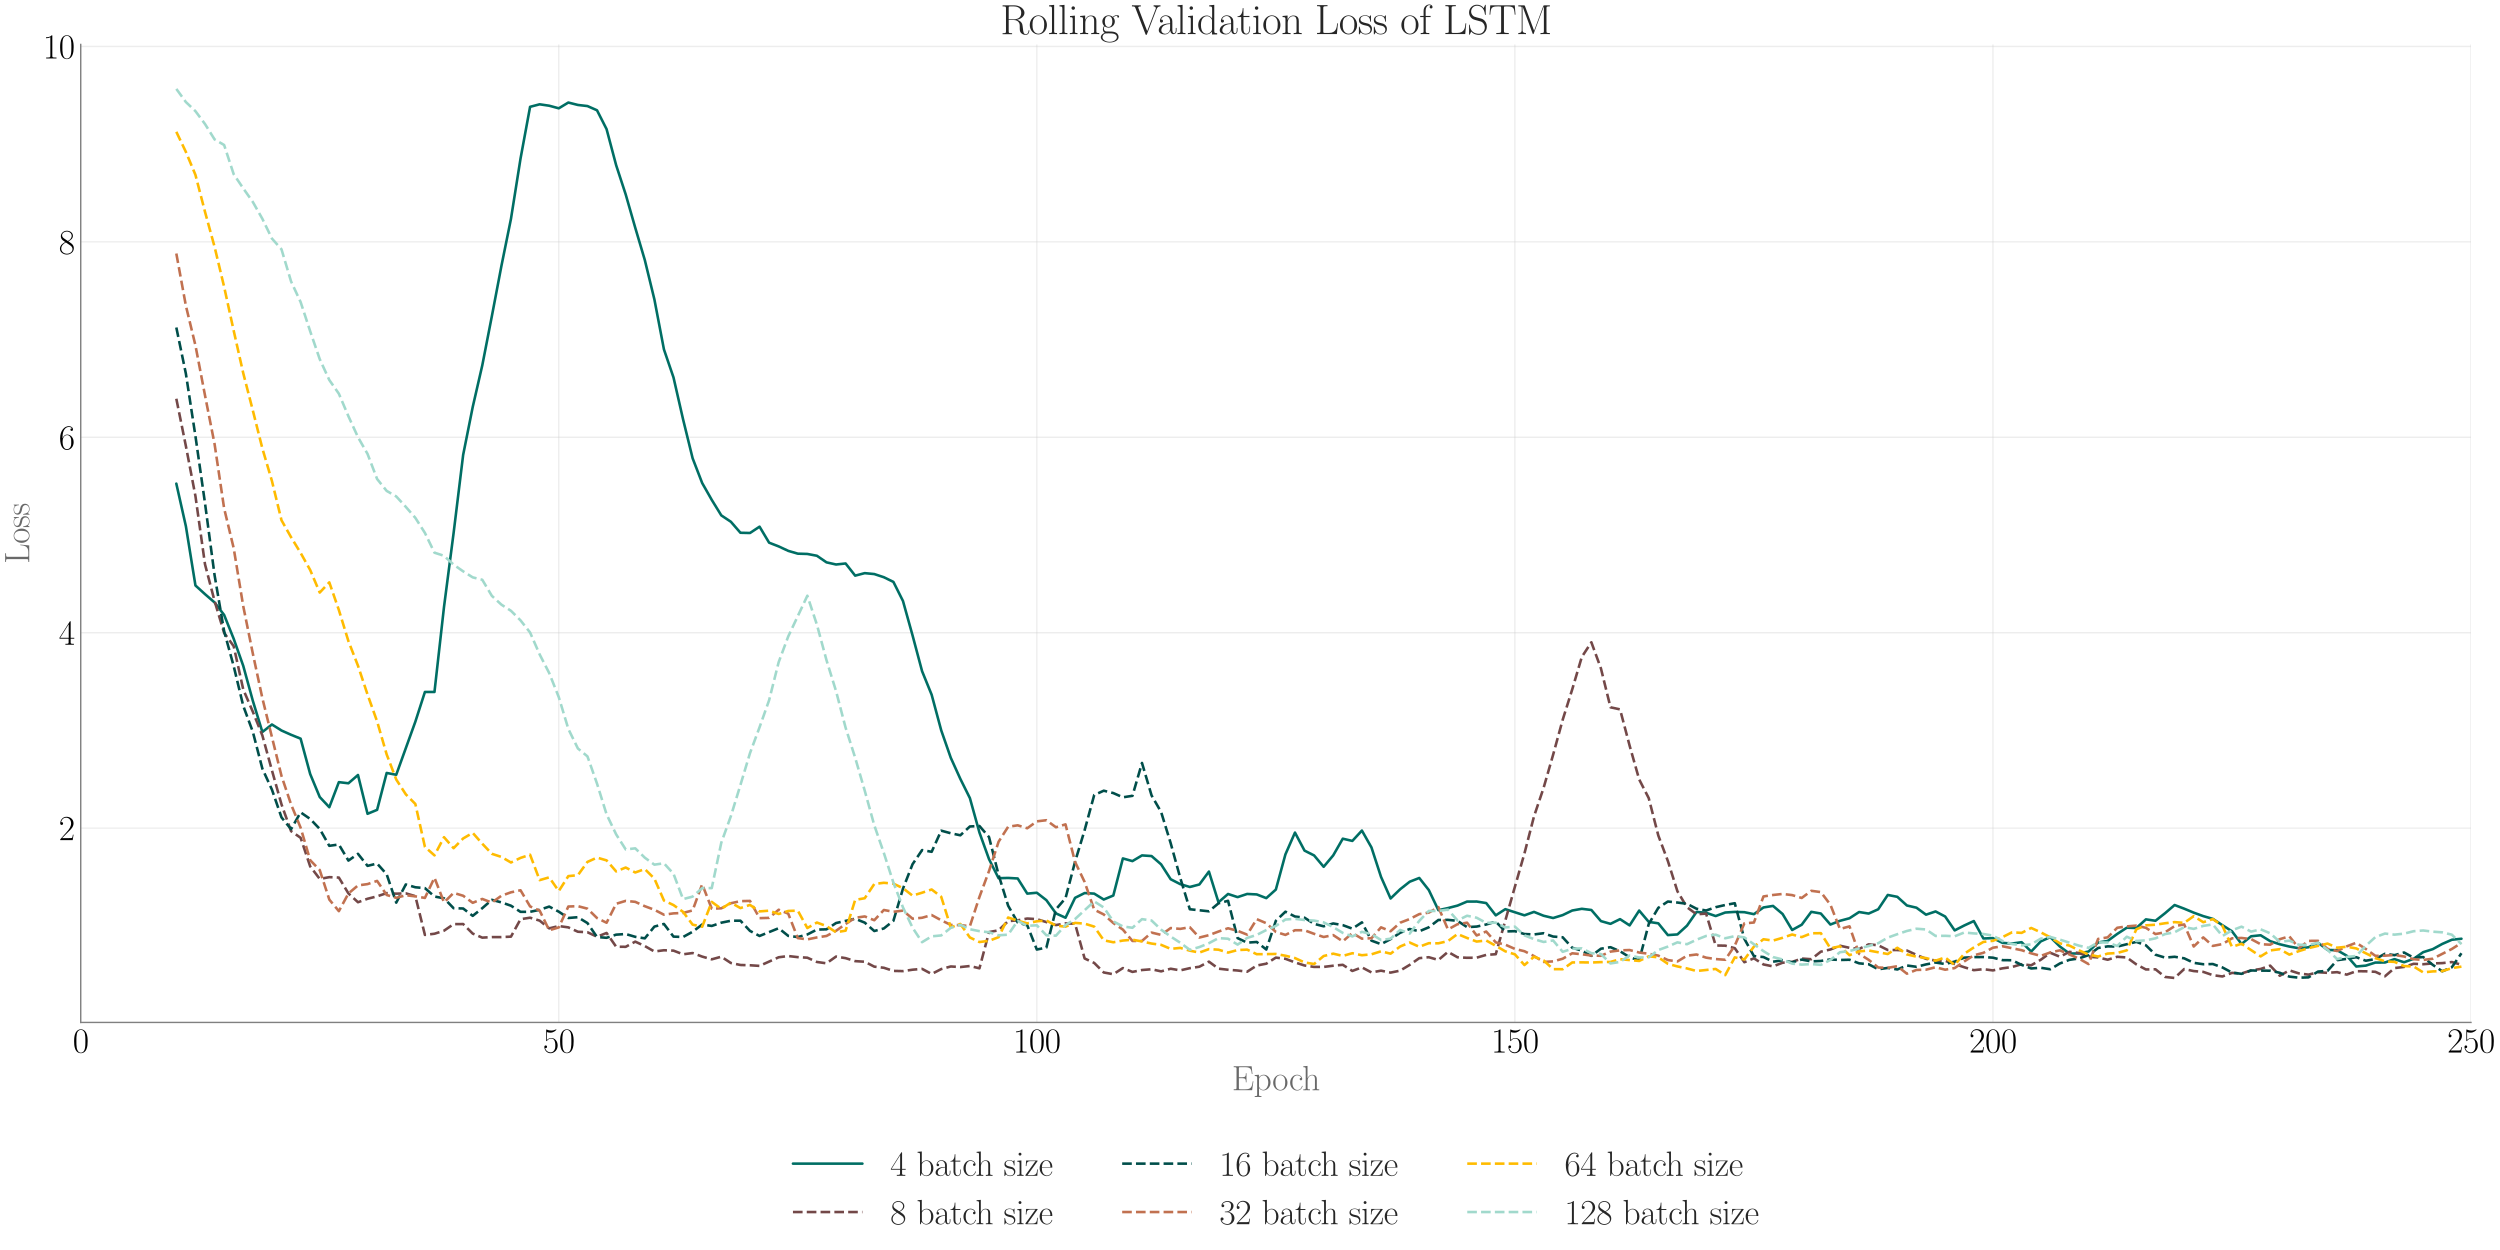 <?xml version="1.0" encoding="utf-8" standalone="no"?>
<!DOCTYPE svg PUBLIC "-//W3C//DTD SVG 1.1//EN"
  "http://www.w3.org/Graphics/SVG/1.1/DTD/svg11.dtd">
<svg xmlns:xlink="http://www.w3.org/1999/xlink" width="1440pt" height="720pt" viewBox="0 0 1440 720" xmlns="http://www.w3.org/2000/svg" version="1.1">
 <defs>
  <style type="text/css">*{stroke-linejoin: round; stroke-linecap: butt}</style>
 </defs>
 <g id="figure_1">
  <g id="patch_1">
   <path d="M 0 720 
L 1440 720 
L 1440 0 
L 0 0 
z
" style="fill: #ffffff"/>
  </g>
  <g id="axes_1">
   <g id="patch_2">
    <path d="M 46.489 588.917 
L 1423.293 588.917 
L 1423.293 25.605 
L 46.489 25.605 
z
" style="fill: #ffffff"/>
   </g>
   <g id="matplotlib.axis_1">
    <g id="xtick_1">
     <g id="line2d_1">
      <path d="M 46.489 588.917 
L 46.489 25.605 
" clip-path="url(#p944b460d25)" style="fill: none; stroke: #cccccc; stroke-opacity: 0.35; stroke-width: 0.8; stroke-linecap: round"/>
     </g>
     <g id="text_1">
      <!-- $\mathdefault{0}$ -->
      <g transform="translate(41.92 606.254) scale(0.2 -0.2)">
       <defs>
        <path id="CMR17-30" d="M 2688 2025 
C 2688 2416 2682 3080 2413 3591 
C 2176 4039 1798 4198 1466 4198 
C 1158 4198 768 4058 525 3597 
C 269 3118 243 2524 243 2025 
C 243 1661 250 1106 448 619 
C 723 -39 1216 -128 1466 -128 
C 1760 -128 2208 -7 2470 600 
C 2662 1042 2688 1559 2688 2025 
z
M 1466 -26 
C 1056 -26 813 325 723 812 
C 653 1188 653 1738 653 2096 
C 653 2588 653 2997 736 3387 
C 858 3929 1216 4096 1466 4096 
C 1728 4096 2067 3923 2189 3400 
C 2272 3036 2278 2607 2278 2096 
C 2278 1680 2278 1169 2202 792 
C 2067 95 1690 -26 1466 -26 
z
" transform="scale(0.016)"/>
       </defs>
       <use xlink:href="#CMR17-30" transform="scale(0.996)"/>
      </g>
     </g>
    </g>
    <g id="xtick_2">
     <g id="line2d_2">
      <path d="M 321.85 588.917 
L 321.85 25.605 
" clip-path="url(#p944b460d25)" style="fill: none; stroke: #cccccc; stroke-opacity: 0.35; stroke-width: 0.8; stroke-linecap: round"/>
     </g>
     <g id="text_2">
      <!-- $\mathdefault{50}$ -->
      <g transform="translate(312.712 606.254) scale(0.2 -0.2)">
       <defs>
        <path id="CMR17-35" d="M 730 3692 
C 794 3666 1056 3584 1325 3584 
C 1920 3584 2246 3911 2432 4100 
C 2432 4157 2432 4192 2394 4192 
C 2387 4192 2374 4192 2323 4163 
C 2099 4058 1837 3973 1517 3973 
C 1325 3973 1037 3999 723 4139 
C 653 4171 640 4171 634 4171 
C 602 4171 595 4164 595 4037 
L 595 2203 
C 595 2089 595 2057 659 2057 
C 691 2057 704 2070 736 2114 
C 941 2401 1222 2522 1542 2522 
C 1766 2522 2246 2382 2246 1289 
C 2246 1085 2246 715 2054 421 
C 1894 159 1645 25 1370 25 
C 947 25 518 320 403 814 
C 429 807 480 795 506 795 
C 589 795 749 840 749 1038 
C 749 1210 627 1280 506 1280 
C 358 1280 262 1190 262 1011 
C 262 454 704 -128 1382 -128 
C 2042 -128 2669 440 2669 1264 
C 2669 2030 2170 2624 1549 2624 
C 1222 2624 947 2503 730 2274 
L 730 3692 
z
" transform="scale(0.016)"/>
       </defs>
       <use xlink:href="#CMR17-35" transform="scale(0.996)"/>
       <use xlink:href="#CMR17-30" transform="translate(45.69 0) scale(0.996)"/>
      </g>
     </g>
    </g>
    <g id="xtick_3">
     <g id="line2d_3">
      <path d="M 597.21 588.917 
L 597.21 25.605 
" clip-path="url(#p944b460d25)" style="fill: none; stroke: #cccccc; stroke-opacity: 0.35; stroke-width: 0.8; stroke-linecap: round"/>
     </g>
     <g id="text_3">
      <!-- $\mathdefault{100}$ -->
      <g transform="translate(583.503 606.254) scale(0.2 -0.2)">
       <defs>
        <path id="CMR17-31" d="M 1702 4058 
C 1702 4192 1696 4192 1606 4192 
C 1357 3916 979 3827 621 3827 
C 602 3827 570 3827 563 3808 
C 557 3795 557 3782 557 3648 
C 755 3648 1088 3686 1344 3839 
L 1344 461 
C 1344 236 1331 160 781 160 
L 589 160 
L 589 0 
C 896 0 1216 0 1523 0 
C 1830 0 2150 0 2458 0 
L 2458 160 
L 2266 160 
C 1715 160 1702 230 1702 458 
L 1702 4058 
z
" transform="scale(0.016)"/>
       </defs>
       <use xlink:href="#CMR17-31" transform="scale(0.996)"/>
       <use xlink:href="#CMR17-30" transform="translate(45.69 0) scale(0.996)"/>
       <use xlink:href="#CMR17-30" transform="translate(91.381 0) scale(0.996)"/>
      </g>
     </g>
    </g>
    <g id="xtick_4">
     <g id="line2d_4">
      <path d="M 872.571 588.917 
L 872.571 25.605 
" clip-path="url(#p944b460d25)" style="fill: none; stroke: #cccccc; stroke-opacity: 0.35; stroke-width: 0.8; stroke-linecap: round"/>
     </g>
     <g id="text_4">
      <!-- $\mathdefault{150}$ -->
      <g transform="translate(858.864 606.254) scale(0.2 -0.2)">
       <use xlink:href="#CMR17-31" transform="scale(0.996)"/>
       <use xlink:href="#CMR17-35" transform="translate(45.69 0) scale(0.996)"/>
       <use xlink:href="#CMR17-30" transform="translate(91.381 0) scale(0.996)"/>
      </g>
     </g>
    </g>
    <g id="xtick_5">
     <g id="line2d_5">
      <path d="M 1147.932 588.917 
L 1147.932 25.605 
" clip-path="url(#p944b460d25)" style="fill: none; stroke: #cccccc; stroke-opacity: 0.35; stroke-width: 0.8; stroke-linecap: round"/>
     </g>
     <g id="text_5">
      <!-- $\mathdefault{200}$ -->
      <g transform="translate(1134.225 606.254) scale(0.2 -0.2)">
       <defs>
        <path id="CMR17-32" d="M 2669 989 
L 2554 989 
C 2490 536 2438 459 2413 420 
C 2381 369 1920 369 1830 369 
L 602 369 
C 832 619 1280 1072 1824 1597 
C 2214 1967 2669 2402 2669 3035 
C 2669 3790 2067 4224 1395 4224 
C 691 4224 262 3604 262 3030 
C 262 2780 448 2748 525 2748 
C 589 2748 781 2787 781 3010 
C 781 3207 614 3264 525 3264 
C 486 3264 448 3258 422 3245 
C 544 3790 915 4058 1306 4058 
C 1862 4058 2227 3617 2227 3035 
C 2227 2479 1901 2000 1536 1584 
L 262 146 
L 262 0 
L 2515 0 
L 2669 989 
z
" transform="scale(0.016)"/>
       </defs>
       <use xlink:href="#CMR17-32" transform="scale(0.996)"/>
       <use xlink:href="#CMR17-30" transform="translate(45.69 0) scale(0.996)"/>
       <use xlink:href="#CMR17-30" transform="translate(91.381 0) scale(0.996)"/>
      </g>
     </g>
    </g>
    <g id="xtick_6">
     <g id="line2d_6">
      <path d="M 1423.293 588.917 
L 1423.293 25.605 
" clip-path="url(#p944b460d25)" style="fill: none; stroke: #cccccc; stroke-opacity: 0.35; stroke-width: 0.8; stroke-linecap: round"/>
     </g>
     <g id="text_6">
      <!-- $\mathdefault{250}$ -->
      <g transform="translate(1409.585 606.254) scale(0.2 -0.2)">
       <use xlink:href="#CMR17-32" transform="scale(0.996)"/>
       <use xlink:href="#CMR17-35" transform="translate(45.69 0) scale(0.996)"/>
       <use xlink:href="#CMR17-30" transform="translate(91.381 0) scale(0.996)"/>
      </g>
     </g>
    </g>
    <g id="text_7">
     <!-- Epoch -->
     <g style="fill: #696969" transform="translate(709.575 627.967) scale(0.2 -0.2)">
      <defs>
       <path id="CMR17-45" d="M 3885 1615 
L 3770 1615 
C 3629 676 3546 166 2419 166 
L 1530 166 
C 1274 166 1261 197 1261 414 
L 1261 2176 
L 1862 2176 
C 2464 2176 2522 1960 2522 1430 
L 2637 1430 
L 2637 3081 
L 2522 3081 
C 2522 2557 2464 2342 1862 2342 
L 1261 2342 
L 1261 3913 
C 1261 4128 1274 4160 1530 4160 
L 2406 4160 
C 3398 4160 3514 3769 3603 2929 
L 3718 2929 
L 3565 4325 
L 326 4325 
L 326 4160 
C 768 4160 838 4160 838 3874 
L 838 451 
C 838 166 768 166 326 166 
L 326 0 
L 3654 0 
L 3885 1615 
z
" transform="scale(0.016)"/>
       <path id="CMR17-70" d="M 1408 -1063 
C 998 -1063 973 -1037 973 -789 
L 973 402 
C 1158 134 1427 -38 1766 -38 
C 2406 -38 3053 523 3053 1388 
C 3053 2191 2496 2802 1837 2802 
C 1453 2802 1139 2592 960 2338 
L 960 2802 
L 198 2732 
L 198 2567 
C 576 2567 634 2528 634 2223 
L 634 -789 
C 634 -1031 608 -1063 198 -1063 
L 198 -1228 
C 352 -1216 634 -1216 800 -1216 
C 966 -1216 1254 -1216 1408 -1228 
L 1408 -1063 
z
M 973 2012 
C 973 2102 973 2235 1222 2471 
C 1254 2497 1472 2688 1792 2688 
C 2259 2688 2643 2108 2643 1382 
C 2643 656 2234 64 1728 64 
C 1498 64 1248 172 1056 472 
C 973 612 973 650 973 752 
L 973 2012 
z
" transform="scale(0.016)"/>
       <path id="CMR17-6f" d="M 2758 1356 
C 2758 2176 2163 2816 1466 2816 
C 768 2816 173 2176 173 1356 
C 173 551 768 -64 1466 -64 
C 2163 -64 2758 551 2758 1356 
z
M 1466 51 
C 1165 51 909 230 762 480 
C 602 767 582 1126 582 1408 
C 582 1677 595 2010 762 2298 
C 890 2509 1139 2714 1466 2714 
C 1754 2714 1997 2554 2150 2330 
C 2349 2029 2349 1607 2349 1408 
C 2349 1158 2336 775 2163 467 
C 1984 173 1709 51 1466 51 
z
" transform="scale(0.016)"/>
       <path id="CMR17-63" d="M 2234 2240 
C 2112 2240 1933 2240 1933 2017 
C 1933 1838 2080 1787 2163 1787 
C 2208 1787 2394 1807 2394 2024 
C 2394 2467 1958 2803 1466 2803 
C 787 2803 211 2178 211 1363 
C 211 516 813 -64 1466 -64 
C 2259 -64 2458 677 2458 748 
C 2458 774 2451 793 2406 793 
C 2362 793 2355 787 2330 703 
C 2163 180 1798 51 1523 51 
C 1114 51 621 427 621 1369 
C 621 2338 1094 2688 1472 2688 
C 1722 2688 2093 2573 2234 2240 
z
" transform="scale(0.016)"/>
       <path id="CMR17-68" d="M 2656 1933 
C 2656 2259 2592 2790 1837 2790 
C 1312 2790 1056 2368 979 2157 
L 973 2157 
L 973 4396 
L 211 4326 
L 211 4160 
C 589 4160 646 4122 646 3817 
L 646 426 
C 646 184 621 153 211 153 
L 211 -13 
C 365 0 646 0 813 0 
C 979 0 1267 0 1421 -13 
L 1421 153 
C 1011 153 986 178 986 428 
L 986 1658 
C 986 2247 1344 2688 1792 2688 
C 2266 2688 2317 2266 2317 1958 
L 2317 428 
C 2317 184 2291 153 1882 153 
L 1882 -13 
C 2035 0 2317 0 2483 0 
C 2650 0 2938 0 3091 -13 
L 3091 153 
C 2682 153 2656 178 2656 428 
L 2656 1933 
z
" transform="scale(0.016)"/>
      </defs>
      <use xlink:href="#CMR17-45" transform="scale(0.996)"/>
      <use xlink:href="#CMR17-70" transform="translate(62.586 0) scale(0.996)"/>
      <use xlink:href="#CMR17-6f" transform="translate(116.084 0) scale(0.996)"/>
      <use xlink:href="#CMR17-63" transform="translate(164.377 0) scale(0.996)"/>
      <use xlink:href="#CMR17-68" transform="translate(202.26 0) scale(0.996)"/>
     </g>
    </g>
   </g>
   <g id="matplotlib.axis_2">
    <g id="ytick_1">
     <g id="line2d_7">
      <path d="M 46.489 477.003 
L 1423.293 477.003 
" clip-path="url(#p944b460d25)" style="fill: none; stroke: #cccccc; stroke-opacity: 0.35; stroke-width: 0.8; stroke-linecap: round"/>
     </g>
     <g id="text_8">
      <!-- $\mathdefault{2}$ -->
      <g transform="translate(33.851 483.922) scale(0.2 -0.2)">
       <use xlink:href="#CMR17-32" transform="scale(0.996)"/>
      </g>
     </g>
    </g>
    <g id="ytick_2">
     <g id="line2d_8">
      <path d="M 46.489 364.438 
L 1423.293 364.438 
" clip-path="url(#p944b460d25)" style="fill: none; stroke: #cccccc; stroke-opacity: 0.35; stroke-width: 0.8; stroke-linecap: round"/>
     </g>
     <g id="text_9">
      <!-- $\mathdefault{4}$ -->
      <g transform="translate(33.851 371.356) scale(0.2 -0.2)">
       <defs>
        <path id="CMR17-34" d="M 2150 4122 
C 2150 4256 2144 4256 2029 4256 
L 128 1254 
L 128 1088 
L 1779 1088 
L 1779 457 
C 1779 224 1766 160 1318 160 
L 1197 160 
L 1197 0 
C 1402 0 1747 0 1965 0 
C 2182 0 2528 0 2733 0 
L 2733 160 
L 2611 160 
C 2163 160 2150 224 2150 457 
L 2150 1088 
L 2803 1088 
L 2803 1254 
L 2150 1254 
L 2150 4122 
z
M 1798 3703 
L 1798 1254 
L 256 1254 
L 1798 3703 
z
" transform="scale(0.016)"/>
       </defs>
       <use xlink:href="#CMR17-34" transform="scale(0.996)"/>
      </g>
     </g>
    </g>
    <g id="ytick_3">
     <g id="line2d_9">
      <path d="M 46.489 251.872 
L 1423.293 251.872 
" clip-path="url(#p944b460d25)" style="fill: none; stroke: #cccccc; stroke-opacity: 0.35; stroke-width: 0.8; stroke-linecap: round"/>
     </g>
     <g id="text_10">
      <!-- $\mathdefault{6}$ -->
      <g transform="translate(33.851 258.79) scale(0.2 -0.2)">
       <defs>
        <path id="CMR17-36" d="M 678 2176 
C 678 3690 1395 4032 1811 4032 
C 1946 4032 2272 4009 2400 3776 
C 2298 3776 2106 3776 2106 3553 
C 2106 3381 2246 3323 2336 3323 
C 2394 3323 2566 3348 2566 3560 
C 2566 3954 2246 4179 1805 4179 
C 1043 4179 243 3390 243 1984 
C 243 253 966 -128 1478 -128 
C 2099 -128 2688 427 2688 1283 
C 2688 2081 2170 2662 1517 2662 
C 1126 2662 838 2407 678 1960 
L 678 2176 
z
M 1478 25 
C 691 25 691 1200 691 1436 
C 691 1896 909 2560 1504 2560 
C 1613 2560 1926 2560 2138 2120 
C 2253 1870 2253 1609 2253 1289 
C 2253 944 2253 690 2118 434 
C 1978 171 1773 25 1478 25 
z
" transform="scale(0.016)"/>
       </defs>
       <use xlink:href="#CMR17-36" transform="scale(0.996)"/>
      </g>
     </g>
    </g>
    <g id="ytick_4">
     <g id="line2d_10">
      <path d="M 46.489 139.306 
L 1423.293 139.306 
" clip-path="url(#p944b460d25)" style="fill: none; stroke: #cccccc; stroke-opacity: 0.35; stroke-width: 0.8; stroke-linecap: round"/>
     </g>
     <g id="text_11">
      <!-- $\mathdefault{8}$ -->
      <g transform="translate(33.851 146.224) scale(0.2 -0.2)">
       <defs>
        <path id="CMR17-38" d="M 1741 2264 
C 2144 2467 2554 2773 2554 3263 
C 2554 3841 1990 4179 1472 4179 
C 890 4179 378 3759 378 3180 
C 378 3021 416 2747 666 2505 
C 730 2442 998 2251 1171 2130 
C 883 1983 211 1634 211 934 
C 211 279 838 -128 1459 -128 
C 2144 -128 2720 362 2720 1010 
C 2720 1590 2330 1857 2074 2029 
L 1741 2264 
z
M 902 2822 
C 851 2854 595 3051 595 3351 
C 595 3739 998 4032 1459 4032 
C 1965 4032 2336 3676 2336 3262 
C 2336 2669 1670 2331 1638 2331 
C 1632 2331 1626 2331 1574 2370 
L 902 2822 
z
M 2080 1519 
C 2176 1449 2483 1240 2483 851 
C 2483 381 2010 25 1472 25 
C 890 25 448 438 448 940 
C 448 1443 838 1862 1280 2060 
L 2080 1519 
z
" transform="scale(0.016)"/>
       </defs>
       <use xlink:href="#CMR17-38" transform="scale(0.996)"/>
      </g>
     </g>
    </g>
    <g id="ytick_5">
     <g id="line2d_11">
      <path d="M 46.489 26.74 
L 1423.293 26.74 
" clip-path="url(#p944b460d25)" style="fill: none; stroke: #cccccc; stroke-opacity: 0.35; stroke-width: 0.8; stroke-linecap: round"/>
     </g>
     <g id="text_12">
      <!-- $\mathdefault{10}$ -->
      <g transform="translate(24.713 33.658) scale(0.2 -0.2)">
       <use xlink:href="#CMR17-31" transform="scale(0.996)"/>
       <use xlink:href="#CMR17-30" transform="translate(45.69 0) scale(0.996)"/>
      </g>
     </g>
    </g>
    <g id="text_13">
     <!-- Loss -->
     <g style="fill: #696969" transform="translate(16.837 324.728) rotate(-90) scale(0.2 -0.2)">
      <defs>
       <path id="CMR17-4c" d="M 3469 1615 
L 3354 1615 
C 3302 983 3219 166 2125 166 
L 1530 166 
C 1274 166 1261 197 1261 414 
L 1261 3898 
C 1261 4129 1274 4192 1760 4192 
L 1901 4192 
L 1901 4352 
C 1638 4352 1331 4352 1069 4352 
C 870 4352 512 4352 326 4352 
L 326 4192 
C 768 4192 838 4192 838 3905 
L 838 452 
C 838 166 768 166 326 166 
L 326 0 
L 3315 0 
L 3469 1615 
z
" transform="scale(0.016)"/>
       <path id="CMR17-73" d="M 1978 2697 
C 1978 2813 1971 2819 1933 2819 
C 1907 2819 1901 2813 1824 2717 
C 1805 2691 1747 2626 1728 2601 
C 1523 2819 1235 2819 1126 2819 
C 416 2819 160 2447 160 2076 
C 160 1498 813 1365 998 1325 
C 1402 1243 1542 1217 1677 1101 
C 1760 1025 1901 884 1901 654 
C 1901 384 1747 38 1158 38 
C 602 38 403 460 288 1021 
C 269 1110 269 1117 218 1117 
C 166 1117 160 1110 160 983 
L 160 63 
C 160 -51 166 -58 205 -58 
C 237 -58 243 -51 275 0 
C 314 57 410 211 448 276 
C 576 103 800 -64 1158 -64 
C 1792 -64 2131 283 2131 784 
C 2131 1112 1958 1285 1875 1362 
C 1683 1561 1459 1606 1190 1657 
C 838 1735 390 1825 390 2217 
C 390 2383 480 2737 1126 2737 
C 1811 2737 1850 2094 1862 1888 
C 1869 1856 1901 1849 1920 1849 
C 1978 1849 1978 1869 1978 1978 
L 1978 2697 
z
" transform="scale(0.016)"/>
      </defs>
      <use xlink:href="#CMR17-4c" transform="scale(0.996)"/>
      <use xlink:href="#CMR17-6f" transform="translate(57.381 0) scale(0.996)"/>
      <use xlink:href="#CMR17-73" transform="translate(103.072 0) scale(0.996)"/>
      <use xlink:href="#CMR17-73" transform="translate(138.873 0) scale(0.996)"/>
     </g>
    </g>
   </g>
   <g id="line2d_12">
    <path d="M 101.561 278.576 
L 107.068 303.11 
L 112.576 337.237 
L 118.083 342.234 
L 123.59 347.008 
L 129.097 354.213 
L 134.604 367.936 
L 140.112 383.542 
L 145.619 403.632 
L 151.126 421.627 
L 156.633 417.305 
L 162.141 420.773 
L 167.648 423.23 
L 173.155 425.466 
L 178.662 445.824 
L 184.169 459.089 
L 189.677 464.959 
L 195.184 450.518 
L 200.691 451.168 
L 206.198 446.398 
L 211.705 468.746 
L 217.213 466.472 
L 222.72 445.226 
L 228.227 446.265 
L 239.242 415.69 
L 244.749 398.577 
L 250.256 398.565 
L 255.763 349.473 
L 261.27 307.048 
L 266.778 261.999 
L 272.285 234.431 
L 277.792 210.457 
L 283.299 182.169 
L 288.806 153.243 
L 294.314 126.063 
L 299.821 91.358 
L 305.328 61.531 
L 310.835 60.081 
L 316.343 60.894 
L 321.85 62.389 
L 327.357 59.063 
L 332.864 60.452 
L 338.371 61.091 
L 343.879 63.524 
L 349.386 74.381 
L 354.893 95.13 
L 360.4 111.98 
L 365.907 131.19 
L 371.415 149.798 
L 376.922 172.436 
L 382.429 201.263 
L 387.936 217.409 
L 393.444 241.523 
L 398.951 263.975 
L 404.458 278.232 
L 409.965 287.928 
L 415.472 296.866 
L 420.98 300.532 
L 426.487 306.874 
L 431.994 307.006 
L 437.501 303.364 
L 443.008 312.59 
L 448.516 314.727 
L 454.023 317.298 
L 459.53 318.908 
L 465.037 319.077 
L 470.545 320.122 
L 476.052 323.912 
L 481.559 325.149 
L 487.066 324.565 
L 492.573 331.57 
L 498.081 330.128 
L 503.588 330.661 
L 509.095 332.482 
L 514.602 335.172 
L 520.109 346.163 
L 525.617 365.951 
L 531.124 386.625 
L 536.631 400.17 
L 542.138 420.664 
L 547.646 436.485 
L 553.153 448.635 
L 558.66 459.718 
L 564.167 479.563 
L 569.674 494.854 
L 575.182 505.843 
L 580.689 505.693 
L 586.196 505.996 
L 591.703 514.729 
L 597.21 514.217 
L 602.718 518.501 
L 608.225 526.111 
L 613.732 528.615 
L 619.239 517.148 
L 624.747 514.402 
L 630.254 514.727 
L 635.761 518.121 
L 641.268 515.824 
L 646.775 494.452 
L 652.283 495.992 
L 657.79 492.716 
L 663.297 493.087 
L 668.804 497.873 
L 674.311 506.439 
L 679.819 509.266 
L 685.326 510.897 
L 690.833 509.462 
L 696.34 502.028 
L 701.848 519.719 
L 707.355 514.931 
L 712.862 516.745 
L 718.369 514.917 
L 723.876 515.191 
L 729.384 517.322 
L 734.891 512.388 
L 740.398 492.126 
L 745.905 479.578 
L 751.412 489.96 
L 756.92 492.731 
L 762.427 499.276 
L 767.934 492.694 
L 773.441 483.086 
L 778.949 484.368 
L 784.456 478.403 
L 789.963 488.132 
L 795.47 505.088 
L 800.977 517.53 
L 806.485 512.215 
L 811.992 507.871 
L 817.499 505.715 
L 823.006 512.686 
L 828.513 524.257 
L 834.021 523.049 
L 839.528 521.624 
L 845.035 519.298 
L 850.542 519.282 
L 856.05 520.161 
L 861.557 527.237 
L 867.064 523.686 
L 878.078 527.23 
L 883.586 525.254 
L 889.093 527.464 
L 894.6 528.78 
L 900.107 527.096 
L 905.614 524.452 
L 911.122 523.471 
L 916.629 524.152 
L 922.136 530.557 
L 927.643 532.134 
L 933.151 529.426 
L 938.658 533.031 
L 944.165 524.486 
L 949.672 531.002 
L 955.179 531.827 
L 960.687 538.607 
L 966.194 538.232 
L 971.701 533.19 
L 977.208 525.272 
L 982.715 525.752 
L 988.223 527.642 
L 993.73 525.612 
L 999.237 525.259 
L 1004.744 525.417 
L 1010.252 526.556 
L 1015.759 522.696 
L 1021.266 521.81 
L 1026.773 526.459 
L 1032.28 535.671 
L 1037.788 532.641 
L 1043.295 525.213 
L 1048.802 526.186 
L 1054.309 532.54 
L 1059.816 530.389 
L 1065.324 528.91 
L 1070.831 525.322 
L 1076.338 526.216 
L 1081.845 523.751 
L 1087.353 515.492 
L 1092.86 516.571 
L 1098.367 521.557 
L 1103.874 522.832 
L 1109.381 526.85 
L 1114.889 524.994 
L 1120.396 527.902 
L 1125.903 535.907 
L 1131.41 533.079 
L 1136.917 530.532 
L 1142.425 540.556 
L 1147.932 540.361 
L 1153.439 543.096 
L 1158.946 543.486 
L 1164.454 542.702 
L 1169.961 548.09 
L 1175.468 542.241 
L 1180.975 539.791 
L 1186.482 545.191 
L 1191.99 549.237 
L 1197.497 549.204 
L 1203.004 548.083 
L 1208.511 542.867 
L 1214.018 541.983 
L 1219.526 537.942 
L 1225.033 534.363 
L 1230.54 534.538 
L 1236.047 529.549 
L 1241.555 530.361 
L 1247.062 526.015 
L 1252.569 521.293 
L 1258.076 523.391 
L 1263.583 525.683 
L 1269.091 527.686 
L 1274.598 529.274 
L 1280.105 532.91 
L 1285.612 536.394 
L 1291.119 543.747 
L 1296.627 539.298 
L 1302.134 538.714 
L 1307.641 542.11 
L 1313.148 543.891 
L 1318.656 545.213 
L 1324.163 546.193 
L 1329.67 545.628 
L 1335.177 542.984 
L 1340.684 547.169 
L 1346.192 547.326 
L 1351.699 550.478 
L 1357.206 556.709 
L 1362.713 556.191 
L 1368.22 554.432 
L 1373.728 554.41 
L 1379.235 552.464 
L 1384.742 554.263 
L 1390.249 552.277 
L 1395.757 548.446 
L 1401.264 546.715 
L 1406.771 543.692 
L 1412.278 541.298 
L 1417.785 540.713 
L 1417.785 540.713 
" clip-path="url(#p944b460d25)" style="fill: none; stroke: #006e64; stroke-width: 1.5; stroke-linecap: round"/>
   </g>
   <g id="line2d_13">
    <path d="M 101.561 229.676 
L 107.068 256.929 
L 112.576 285.761 
L 118.083 325.057 
L 123.59 346.172 
L 129.097 364.536 
L 134.604 372.197 
L 140.112 397.139 
L 145.619 409.935 
L 151.126 423.645 
L 156.633 443.731 
L 162.141 463.315 
L 167.648 478.737 
L 173.155 482.565 
L 178.662 499.035 
L 184.169 506.264 
L 189.677 505.241 
L 195.184 505.482 
L 200.691 514.596 
L 206.198 519.686 
L 211.705 517.692 
L 217.213 516.299 
L 222.72 514.429 
L 228.227 514.754 
L 233.734 514.563 
L 239.242 516.182 
L 244.749 538.495 
L 250.256 537.837 
L 255.763 536.076 
L 261.27 532.299 
L 266.778 532.256 
L 272.285 537.752 
L 277.792 540.081 
L 283.299 539.763 
L 288.806 539.753 
L 294.314 539.506 
L 299.821 529.461 
L 305.328 528.598 
L 310.835 530.278 
L 316.343 534.747 
L 321.85 533.398 
L 327.357 534.171 
L 332.864 536.682 
L 338.371 536.963 
L 343.879 539.56 
L 349.386 537.396 
L 354.893 545.309 
L 360.4 545.367 
L 365.907 542.382 
L 371.415 544.925 
L 376.922 548.066 
L 382.429 547.346 
L 387.936 547.567 
L 393.444 549.679 
L 398.951 548.956 
L 404.458 551 
L 409.965 552.576 
L 415.472 551.061 
L 420.98 554.685 
L 426.487 555.829 
L 431.994 555.998 
L 437.501 556.352 
L 448.516 551.387 
L 454.023 550.679 
L 459.53 551.314 
L 465.037 551.637 
L 470.545 554.097 
L 476.052 554.868 
L 481.559 550.977 
L 487.066 551.895 
L 492.573 553.608 
L 498.081 553.956 
L 503.588 556.789 
L 509.095 557.436 
L 514.602 559.238 
L 520.109 559.361 
L 525.617 558.553 
L 531.124 558.072 
L 536.631 561.012 
L 542.138 558.189 
L 547.646 556.687 
L 553.153 557.021 
L 558.66 556.432 
L 564.167 557.74 
L 569.674 536.89 
L 575.182 535.846 
L 580.689 530.577 
L 586.196 530.111 
L 591.703 529.075 
L 597.21 529.42 
L 608.225 532.84 
L 613.732 531.854 
L 619.239 532.084 
L 624.747 552.084 
L 630.254 554.648 
L 635.761 560.139 
L 641.268 561.158 
L 646.775 557.611 
L 652.283 559.819 
L 657.79 558.728 
L 663.297 558.29 
L 668.804 559.51 
L 674.311 557.985 
L 679.819 558.936 
L 685.326 557.669 
L 690.833 556.83 
L 696.34 553.913 
L 701.848 557.951 
L 707.355 558.58 
L 712.862 559.014 
L 718.369 559.7 
L 723.876 556.154 
L 729.384 555.08 
L 734.891 551.58 
L 740.398 552.261 
L 745.905 554.336 
L 751.412 556.123 
L 756.92 556.947 
L 762.427 556.945 
L 767.934 556.252 
L 773.441 555.732 
L 778.949 559.265 
L 784.456 557.203 
L 789.963 560.117 
L 795.47 559.102 
L 800.977 560.223 
L 806.485 559.084 
L 811.992 555.765 
L 817.499 551.899 
L 823.006 551.355 
L 828.513 552.946 
L 834.021 548.272 
L 839.528 551.395 
L 845.035 551.69 
L 850.542 551.621 
L 856.05 550.012 
L 861.557 549.625 
L 872.571 510.817 
L 878.078 491.585 
L 883.586 470.237 
L 889.093 453.882 
L 894.6 434.717 
L 900.107 414.585 
L 905.614 397.055 
L 911.122 378.409 
L 916.629 369.964 
L 922.136 385.027 
L 927.643 407.415 
L 933.151 408.602 
L 938.658 429.486 
L 944.165 448.956 
L 949.672 459.724 
L 955.179 481.24 
L 960.687 495.926 
L 966.194 513.372 
L 971.701 522.565 
L 977.208 526.628 
L 982.715 526.24 
L 988.223 544.602 
L 993.73 544.701 
L 999.237 546.142 
L 1004.744 554.237 
L 1010.252 552.001 
L 1015.759 555.519 
L 1021.266 556.638 
L 1026.773 554.533 
L 1032.28 554.064 
L 1037.788 552.118 
L 1043.295 552.503 
L 1048.802 548.166 
L 1054.309 546.917 
L 1059.816 544.734 
L 1065.324 545.947 
L 1070.831 546.592 
L 1076.338 543.943 
L 1081.845 544.464 
L 1087.353 547.202 
L 1092.86 547.239 
L 1098.367 547.498 
L 1103.874 550.007 
L 1109.381 552.284 
L 1114.889 553.298 
L 1120.396 553.432 
L 1131.41 557.135 
L 1136.917 558.815 
L 1142.425 558.247 
L 1147.932 558.954 
L 1153.439 557.759 
L 1158.946 557 
L 1164.454 555.38 
L 1169.961 556.007 
L 1175.468 552.837 
L 1180.975 548.807 
L 1186.482 551.075 
L 1191.99 548.268 
L 1197.497 548.927 
L 1203.004 551.084 
L 1208.511 551.486 
L 1214.018 552.807 
L 1219.526 551.099 
L 1225.033 551.514 
L 1230.54 555.489 
L 1236.047 558.414 
L 1241.555 558.305 
L 1247.062 562.709 
L 1252.569 563.312 
L 1258.076 558.184 
L 1263.583 559.336 
L 1269.091 559.806 
L 1274.598 561.699 
L 1280.105 562.439 
L 1285.612 560.387 
L 1291.119 560.742 
L 1296.627 558.93 
L 1302.134 558.133 
L 1307.641 556.213 
L 1313.148 562.034 
L 1318.656 558.918 
L 1324.163 560.676 
L 1329.67 561.396 
L 1335.177 560.017 
L 1340.684 560.355 
L 1346.192 559.962 
L 1351.699 561.391 
L 1357.206 559.409 
L 1362.713 559.474 
L 1368.22 559.766 
L 1373.728 562.34 
L 1379.235 557.612 
L 1384.742 556.956 
L 1390.249 555.148 
L 1395.757 555.388 
L 1401.264 554.929 
L 1406.771 554.749 
L 1412.278 554.137 
L 1417.785 555.7 
L 1417.785 555.7 
" clip-path="url(#p944b460d25)" style="fill: none; stroke-dasharray: 5.55,2.4; stroke-dashoffset: 0; stroke: #734848; stroke-width: 1.5"/>
   </g>
   <g id="line2d_14">
    <path d="M 101.561 188.639 
L 107.068 215.256 
L 112.576 251.212 
L 118.083 289.84 
L 123.59 331.276 
L 129.097 363.58 
L 134.604 383.69 
L 140.112 406.58 
L 145.619 421.498 
L 151.126 442.765 
L 156.633 454.826 
L 162.141 470.806 
L 167.648 477.606 
L 173.155 467.919 
L 178.662 471.713 
L 184.169 477.478 
L 189.677 487.19 
L 195.184 486.426 
L 200.691 495.695 
L 206.198 491.81 
L 211.705 498.739 
L 217.213 497.394 
L 222.72 503.583 
L 228.227 519.919 
L 233.734 509.458 
L 239.242 511.074 
L 244.749 511.556 
L 250.256 516.39 
L 255.763 517.433 
L 261.27 523.13 
L 266.778 523.296 
L 272.285 527.534 
L 277.792 523.113 
L 283.299 518.304 
L 288.806 519.771 
L 294.314 521.684 
L 299.821 525.224 
L 305.328 525.206 
L 310.835 524.051 
L 316.343 522.194 
L 321.85 525.126 
L 327.357 528.754 
L 332.864 528.311 
L 338.371 531.694 
L 343.879 539.719 
L 349.386 540.176 
L 354.893 538.362 
L 360.4 537.992 
L 365.907 539.61 
L 371.415 540.489 
L 376.922 533.725 
L 382.429 532.203 
L 387.936 539.489 
L 393.444 539.708 
L 398.951 536.688 
L 404.458 532.518 
L 409.965 533.343 
L 415.472 531.467 
L 420.98 530.347 
L 426.487 530.32 
L 431.994 536.19 
L 437.501 539.115 
L 448.516 534.654 
L 454.023 539.063 
L 459.53 539.739 
L 465.037 538.254 
L 470.545 535.444 
L 476.052 535.295 
L 481.559 531.671 
L 492.573 529.194 
L 498.081 531.433 
L 503.588 536.267 
L 509.095 534.79 
L 514.602 530.394 
L 520.109 511.884 
L 525.617 497.805 
L 531.124 489.648 
L 536.631 490.638 
L 542.138 478.46 
L 547.646 479.958 
L 553.153 481.127 
L 558.66 476.047 
L 564.167 475.771 
L 569.674 482.145 
L 575.182 503.891 
L 580.689 521.692 
L 586.196 531.35 
L 591.703 532.967 
L 597.21 546.935 
L 602.718 545.8 
L 608.225 523.77 
L 613.732 517.369 
L 619.239 496.337 
L 624.747 478.166 
L 630.254 457.942 
L 635.761 455.446 
L 641.268 456.81 
L 646.775 459.245 
L 652.283 458.394 
L 657.79 439.471 
L 663.297 458.151 
L 668.804 467.715 
L 674.311 485.677 
L 679.819 505.662 
L 685.326 523.718 
L 696.34 524.915 
L 701.848 520.31 
L 707.355 518.866 
L 712.862 540.37 
L 718.369 542.967 
L 723.876 542.573 
L 729.384 546.919 
L 734.891 530.374 
L 740.398 525.145 
L 745.905 527.916 
L 751.412 528.596 
L 756.92 532.151 
L 762.427 533.549 
L 767.934 531.913 
L 773.441 532.88 
L 778.949 534.913 
L 784.456 531.275 
L 789.963 541.804 
L 795.47 543.836 
L 800.977 540.932 
L 806.485 537.275 
L 811.992 535.108 
L 817.499 536.418 
L 823.006 534.113 
L 828.513 529.894 
L 834.021 529.838 
L 839.528 530.401 
L 845.035 534.021 
L 850.542 533.71 
L 856.05 532.509 
L 861.557 530.857 
L 867.064 536.511 
L 872.571 536.362 
L 878.078 538 
L 883.586 538.24 
L 889.093 537.539 
L 894.6 539.453 
L 900.107 539.879 
L 905.614 545.906 
L 911.122 547.539 
L 916.629 550.557 
L 922.136 546.46 
L 927.643 545.583 
L 933.151 547.922 
L 938.658 551.376 
L 944.165 553.156 
L 949.672 532.247 
L 955.179 522.918 
L 960.687 519.27 
L 966.194 519.863 
L 971.701 520.582 
L 977.208 523.438 
L 982.715 524.469 
L 988.223 522.546 
L 993.73 521.277 
L 999.237 520.252 
L 1004.744 540.764 
L 1010.252 550.701 
L 1015.759 551.266 
L 1021.266 553.934 
L 1026.773 553.132 
L 1032.28 554.306 
L 1037.788 552.731 
L 1043.295 553.767 
L 1048.802 553.505 
L 1054.309 552.63 
L 1059.816 552.956 
L 1065.324 552.809 
L 1070.831 554.876 
L 1076.338 555.399 
L 1081.845 558.302 
L 1087.353 557.527 
L 1092.86 558.419 
L 1098.367 556.118 
L 1103.874 556.874 
L 1109.381 555.503 
L 1114.889 554.415 
L 1120.396 555.282 
L 1125.903 553.872 
L 1131.41 551.609 
L 1136.917 551.294 
L 1142.425 551.256 
L 1147.932 551.624 
L 1153.439 553.034 
L 1158.946 553.099 
L 1164.454 555.775 
L 1169.961 557.835 
L 1175.468 557.432 
L 1180.975 558.29 
L 1186.482 554.964 
L 1191.99 552.866 
L 1197.497 552.053 
L 1203.004 550.171 
L 1208.511 546.043 
L 1214.018 545.104 
L 1219.526 545.235 
L 1230.54 542.522 
L 1236.047 544.493 
L 1241.555 549.906 
L 1247.062 551.582 
L 1252.569 551.106 
L 1258.076 551.99 
L 1263.583 554.588 
L 1269.091 555.399 
L 1274.598 555.28 
L 1280.105 557.25 
L 1285.612 560.214 
L 1291.119 560.93 
L 1296.627 559.011 
L 1307.641 559.121 
L 1313.148 560.323 
L 1318.656 562.528 
L 1324.163 563.16 
L 1329.67 562.969 
L 1335.177 559.623 
L 1340.684 559.2 
L 1346.192 553.066 
L 1351.699 552.305 
L 1357.206 551.355 
L 1362.713 553.38 
L 1368.22 552.417 
L 1373.728 549.373 
L 1379.235 550.173 
L 1384.742 548.637 
L 1390.249 551.644 
L 1395.757 551.264 
L 1401.264 555.739 
L 1406.771 559.457 
L 1412.278 557.136 
L 1417.785 549.062 
L 1417.785 549.062 
" clip-path="url(#p944b460d25)" style="fill: none; stroke-dasharray: 5.55,2.4; stroke-dashoffset: 0; stroke: #004e4a; stroke-width: 1.5"/>
   </g>
   <g id="line2d_15">
    <path d="M 101.561 146.023 
L 107.068 176.117 
L 112.576 198.981 
L 118.083 227.744 
L 123.59 255.725 
L 129.097 292.803 
L 134.604 315.741 
L 140.112 349.186 
L 145.619 376.405 
L 151.126 402.169 
L 162.141 446.928 
L 167.648 463.321 
L 173.155 476.757 
L 178.662 495.461 
L 184.169 501.164 
L 189.677 518.143 
L 195.184 524.819 
L 200.691 514.648 
L 206.198 509.998 
L 211.705 509.248 
L 217.213 507.407 
L 222.72 515.506 
L 228.227 517.164 
L 233.734 515.657 
L 239.242 516.301 
L 244.749 517.2 
L 250.256 505.556 
L 255.763 519.814 
L 261.27 514.299 
L 266.778 515.955 
L 272.285 520.016 
L 277.792 517.794 
L 283.299 519.905 
L 288.806 515.953 
L 294.314 513.973 
L 299.821 512.79 
L 305.328 522.091 
L 310.835 524.505 
L 316.343 535.843 
L 321.85 534.184 
L 327.357 522.16 
L 332.864 521.953 
L 338.371 523.39 
L 343.879 528.794 
L 349.386 531.497 
L 354.893 520.578 
L 360.4 518.904 
L 365.907 519.465 
L 371.415 521.975 
L 376.922 524.03 
L 382.429 526.87 
L 387.936 526.102 
L 393.444 525.858 
L 398.951 524.397 
L 404.458 509.285 
L 409.965 523.422 
L 415.472 523.191 
L 420.98 520.275 
L 426.487 519.054 
L 431.994 518.926 
L 437.501 528.852 
L 443.008 528.693 
L 448.516 524.007 
L 454.023 526.26 
L 459.53 540.349 
L 465.037 541.091 
L 470.545 539.966 
L 476.052 539.122 
L 481.559 536.135 
L 487.066 532.222 
L 492.573 528.658 
L 498.081 527.869 
L 503.588 530.051 
L 509.095 524.155 
L 514.602 525.184 
L 520.109 524.512 
L 525.617 529.154 
L 531.124 528.633 
L 536.631 527.069 
L 542.138 530.064 
L 547.646 532.747 
L 553.153 532.876 
L 558.66 533.474 
L 564.167 516.598 
L 569.674 501.722 
L 575.182 484.852 
L 580.689 476.219 
L 586.196 475.38 
L 591.703 477.072 
L 597.21 473.097 
L 602.718 472.445 
L 608.225 476.507 
L 613.732 474.835 
L 619.239 496.474 
L 624.747 508.022 
L 630.254 523.952 
L 635.761 526.721 
L 641.268 531.667 
L 646.775 535.446 
L 652.283 541.985 
L 657.79 541.977 
L 663.297 537.167 
L 668.804 538.493 
L 674.311 534.558 
L 679.819 535.037 
L 685.326 534.075 
L 690.833 540.025 
L 696.34 538.653 
L 701.848 536.571 
L 707.355 534.682 
L 712.862 536.165 
L 718.369 538.35 
L 723.876 529.425 
L 729.384 531.765 
L 734.891 536.785 
L 740.398 538.507 
L 745.905 535.818 
L 751.412 535.842 
L 756.92 537.883 
L 762.427 539.705 
L 767.934 538.612 
L 773.441 542.225 
L 778.949 537.433 
L 784.456 540.67 
L 789.963 540.413 
L 795.47 534.153 
L 800.977 536.401 
L 806.485 531.478 
L 811.992 529.362 
L 817.499 526.524 
L 823.006 525.673 
L 828.513 522.514 
L 834.021 535.371 
L 839.528 532.348 
L 845.035 531.466 
L 850.542 538.831 
L 856.05 536.557 
L 861.557 542.806 
L 867.064 544.13 
L 872.571 546.561 
L 878.078 547.897 
L 883.586 550.689 
L 889.093 554.064 
L 894.6 553.761 
L 900.107 552.233 
L 905.614 549.095 
L 911.122 549.657 
L 916.629 550.385 
L 922.136 550.544 
L 927.643 548.129 
L 933.151 547.411 
L 938.658 547.217 
L 944.165 548.658 
L 949.672 549.362 
L 955.179 550.436 
L 960.687 552.986 
L 966.194 553.806 
L 971.701 550.483 
L 977.208 549.78 
L 982.715 551.6 
L 988.223 552.427 
L 993.73 552.828 
L 999.237 544.674 
L 1004.744 531.859 
L 1010.252 531.371 
L 1015.759 516.354 
L 1021.266 515.513 
L 1026.773 514.917 
L 1032.28 515.578 
L 1037.788 517.227 
L 1043.295 513.108 
L 1048.802 513.843 
L 1054.309 521.097 
L 1059.816 535.114 
L 1065.324 533.585 
L 1070.831 549.408 
L 1076.338 552.841 
L 1081.845 557.286 
L 1087.353 557.467 
L 1092.86 556.538 
L 1098.367 560.841 
L 1103.874 558.673 
L 1109.381 558.543 
L 1114.889 557.122 
L 1120.396 558.548 
L 1125.903 557.603 
L 1131.41 553.785 
L 1136.917 550.263 
L 1142.425 548.826 
L 1147.932 545.88 
L 1153.439 545.047 
L 1164.454 547.31 
L 1169.961 549.12 
L 1175.468 550.597 
L 1180.975 548.603 
L 1186.482 547.395 
L 1197.497 552.169 
L 1203.004 555.297 
L 1208.511 540.827 
L 1214.018 539.921 
L 1219.526 534.395 
L 1225.033 533.597 
L 1230.54 533.144 
L 1236.047 534.429 
L 1241.555 538.015 
L 1247.062 537.002 
L 1252.569 533.457 
L 1258.076 532.457 
L 1263.583 545.181 
L 1269.091 539.953 
L 1274.598 544.845 
L 1280.105 543.788 
L 1285.612 540.481 
L 1291.119 540.265 
L 1296.627 540.911 
L 1302.134 543.871 
L 1307.641 544.139 
L 1313.148 540.964 
L 1318.656 539.322 
L 1324.163 546.151 
L 1329.67 541.954 
L 1335.177 541.902 
L 1340.684 546.55 
L 1346.192 547.79 
L 1351.699 545.103 
L 1357.206 543.034 
L 1362.713 546.612 
L 1368.22 550.568 
L 1373.728 550.482 
L 1379.235 550.071 
L 1384.742 550.937 
L 1390.249 552.509 
L 1395.757 552.927 
L 1401.264 552.221 
L 1412.278 546.604 
L 1417.785 543.112 
L 1417.785 543.112 
" clip-path="url(#p944b460d25)" style="fill: none; stroke-dasharray: 5.55,2.4; stroke-dashoffset: 0; stroke: #c17150; stroke-width: 1.5"/>
   </g>
   <g id="line2d_16">
    <path d="M 101.561 75.923 
L 107.068 87.509 
L 112.576 100.732 
L 118.083 122.027 
L 123.59 142.161 
L 129.097 165.201 
L 134.604 190.467 
L 140.112 214.975 
L 145.619 236.385 
L 151.126 258.297 
L 156.633 277.045 
L 162.141 299.671 
L 167.648 309.413 
L 173.155 318.473 
L 178.662 328.329 
L 184.169 341.31 
L 189.677 335.447 
L 195.184 351.36 
L 200.691 369.311 
L 206.198 383.463 
L 211.705 400.059 
L 217.213 415.533 
L 222.72 434.535 
L 228.227 448.99 
L 233.734 457.522 
L 239.242 463.09 
L 244.749 487.816 
L 250.256 492.696 
L 255.763 482.229 
L 261.27 488.554 
L 266.778 482.952 
L 272.285 479.72 
L 277.792 485.981 
L 283.299 491.789 
L 288.806 493.585 
L 294.314 496.798 
L 299.821 494.149 
L 305.328 492.314 
L 310.835 506.959 
L 316.343 505.349 
L 321.85 513.247 
L 327.357 504.645 
L 332.864 504.102 
L 338.371 496.465 
L 343.879 493.976 
L 349.386 495.581 
L 354.893 501.927 
L 360.4 499.7 
L 365.907 502.548 
L 371.415 500.581 
L 376.922 506.076 
L 382.429 518.708 
L 387.936 521.323 
L 393.444 525.24 
L 398.951 532.586 
L 404.458 533.809 
L 409.965 519.495 
L 415.472 523.478 
L 420.98 519.916 
L 426.487 523.052 
L 431.994 521.236 
L 437.501 524.966 
L 443.008 524.547 
L 448.516 526.464 
L 454.023 524.71 
L 459.53 524.518 
L 465.037 534.547 
L 470.545 531.378 
L 476.052 533.422 
L 481.559 536.959 
L 487.066 536.071 
L 492.573 518.351 
L 498.081 517.382 
L 503.588 509.178 
L 509.095 508.489 
L 514.602 508.98 
L 520.109 511.595 
L 525.617 515.886 
L 531.124 514.194 
L 536.631 512.341 
L 542.138 516.54 
L 547.646 534.207 
L 553.153 532.195 
L 558.66 539.996 
L 564.167 542.612 
L 569.674 541.912 
L 575.182 539.815 
L 580.689 528.49 
L 586.196 530.305 
L 591.703 531.869 
L 597.21 530.661 
L 602.718 530.208 
L 608.225 533.173 
L 613.732 533.761 
L 619.239 531.591 
L 624.747 532.014 
L 630.254 533.728 
L 635.761 541.61 
L 641.268 542.747 
L 646.775 541.76 
L 652.283 541.268 
L 657.79 542.262 
L 663.297 543.492 
L 668.804 544.229 
L 674.311 546.554 
L 679.819 545.987 
L 685.326 547.593 
L 690.833 548.673 
L 696.34 546.698 
L 701.848 547.022 
L 707.355 548.696 
L 712.862 547.224 
L 718.369 546.987 
L 723.876 549.624 
L 734.891 549.487 
L 740.398 550.499 
L 745.905 551.854 
L 751.412 554.374 
L 756.92 555.27 
L 762.427 550.672 
L 767.934 549.304 
L 773.441 550.603 
L 778.949 549.052 
L 784.456 550.212 
L 789.963 549.683 
L 795.47 547.955 
L 800.977 549.32 
L 806.485 545.185 
L 811.992 542.895 
L 817.499 545.344 
L 823.006 543.27 
L 828.513 543.352 
L 834.021 542.062 
L 839.528 537.996 
L 845.035 540.276 
L 850.542 542.341 
L 856.05 541.722 
L 861.557 544.772 
L 867.064 547.977 
L 872.571 549.692 
L 878.078 555.87 
L 883.586 551.089 
L 889.093 553.157 
L 894.6 558.218 
L 900.107 558.272 
L 905.614 554.373 
L 911.122 554.319 
L 916.629 554.412 
L 922.136 554.176 
L 927.643 554.071 
L 933.151 552.493 
L 944.165 553.499 
L 949.672 550.836 
L 955.179 551.421 
L 960.687 555.152 
L 966.194 556.667 
L 971.701 557.818 
L 977.208 559.308 
L 988.223 558.114 
L 993.73 561.672 
L 999.237 551.445 
L 1004.744 552.68 
L 1010.252 545.267 
L 1015.759 541.007 
L 1021.266 541.776 
L 1026.773 540.17 
L 1032.28 538.274 
L 1037.788 539.779 
L 1043.295 537.578 
L 1048.802 537.504 
L 1054.309 546.249 
L 1059.816 545.055 
L 1065.324 550.197 
L 1070.831 548.004 
L 1076.338 547.49 
L 1087.353 549.513 
L 1092.86 545.915 
L 1098.367 549.729 
L 1103.874 551.039 
L 1109.381 551.846 
L 1114.889 553.36 
L 1120.396 551.475 
L 1125.903 555.835 
L 1131.41 549.373 
L 1136.917 545.733 
L 1142.425 542.555 
L 1147.932 541.904 
L 1153.439 539.782 
L 1158.946 537.002 
L 1164.454 537.337 
L 1169.961 534.506 
L 1175.468 537.012 
L 1180.975 539.92 
L 1186.482 543.341 
L 1191.99 544.671 
L 1197.497 547.383 
L 1203.004 549.781 
L 1208.511 550.961 
L 1214.018 549.261 
L 1219.526 548.911 
L 1225.033 547.38 
L 1230.54 535.26 
L 1236.047 532.988 
L 1241.555 532.646 
L 1247.062 531.793 
L 1252.569 531.137 
L 1258.076 531.567 
L 1263.583 527.699 
L 1269.091 531.19 
L 1274.598 529.391 
L 1280.105 533.245 
L 1285.612 545.381 
L 1291.119 543.593 
L 1302.134 550.895 
L 1307.641 547.464 
L 1313.148 546.717 
L 1318.656 549.864 
L 1324.163 547.849 
L 1329.67 546.139 
L 1340.684 543.51 
L 1346.192 545.877 
L 1351.699 545.326 
L 1357.206 546.295 
L 1368.22 551.88 
L 1373.728 553.722 
L 1379.235 554.057 
L 1384.742 556.459 
L 1390.249 556.704 
L 1395.757 560.1 
L 1401.264 559.533 
L 1406.771 559.356 
L 1412.278 557.659 
L 1417.785 556.767 
L 1417.785 556.767 
" clip-path="url(#p944b460d25)" style="fill: none; stroke-dasharray: 5.55,2.4; stroke-dashoffset: 0; stroke: #ffbb00; stroke-width: 1.5"/>
   </g>
   <g id="line2d_17">
    <path d="M 101.561 51.21 
L 107.068 58.778 
L 112.576 64.034 
L 118.083 71.444 
L 123.59 80.291 
L 129.097 83.522 
L 134.604 100.345 
L 140.112 108.499 
L 145.619 116.326 
L 151.126 126.033 
L 156.633 137.414 
L 162.141 143.609 
L 167.648 162.091 
L 173.155 173.974 
L 178.662 190.796 
L 184.169 206.875 
L 189.677 218.893 
L 195.184 226.766 
L 200.691 239.761 
L 206.198 251.82 
L 211.705 261.469 
L 217.213 275.902 
L 222.72 282.76 
L 228.227 285.941 
L 233.734 291.941 
L 239.242 298.286 
L 244.749 306.958 
L 250.256 318.345 
L 255.763 320.145 
L 261.27 325.238 
L 266.778 329.096 
L 272.285 332.559 
L 277.792 333.952 
L 283.299 343.202 
L 288.806 348.269 
L 294.314 351.816 
L 299.821 357.33 
L 305.328 364.328 
L 310.835 376.935 
L 316.343 387.689 
L 321.85 401.533 
L 327.357 419.851 
L 332.864 431.125 
L 338.371 435.672 
L 343.879 451.355 
L 349.386 469.061 
L 354.893 480.577 
L 360.4 489.27 
L 365.907 488.645 
L 371.415 494.028 
L 376.922 498.045 
L 382.429 497.246 
L 387.936 503.297 
L 393.444 517.899 
L 398.951 516.433 
L 404.458 511.572 
L 409.965 511.54 
L 415.472 485.359 
L 420.98 470.106 
L 426.487 452.151 
L 431.994 433.811 
L 437.501 418.902 
L 443.008 403.316 
L 448.516 381.394 
L 454.023 366.594 
L 465.037 343.144 
L 470.545 359.837 
L 476.052 380.239 
L 481.559 398.064 
L 487.066 419.155 
L 492.573 436.432 
L 498.081 455.399 
L 503.588 475.359 
L 509.095 491.296 
L 514.602 508.422 
L 520.109 522.655 
L 525.617 534.335 
L 531.124 542.686 
L 536.631 539.337 
L 542.138 538.808 
L 547.646 534.441 
L 553.153 532.699 
L 558.66 535.244 
L 564.167 536.345 
L 569.674 536.976 
L 575.182 538.729 
L 580.689 538.371 
L 586.196 530.416 
L 591.703 533.255 
L 597.21 532.984 
L 602.718 538.726 
L 608.225 538.949 
L 613.732 532.809 
L 619.239 529.366 
L 630.254 519.196 
L 635.761 522.717 
L 641.268 530.716 
L 646.775 533.626 
L 652.283 534.404 
L 657.79 529.424 
L 663.297 530.216 
L 668.804 535.476 
L 674.311 539.445 
L 679.819 543.02 
L 685.326 547.09 
L 690.833 545.514 
L 696.34 543.273 
L 701.848 540.357 
L 707.355 540.701 
L 712.862 544.097 
L 718.369 540.246 
L 723.876 538.521 
L 729.384 535.699 
L 734.891 533.329 
L 740.398 529.649 
L 745.905 529.244 
L 751.412 529.931 
L 756.92 530.265 
L 762.427 531.286 
L 767.934 534.014 
L 773.441 537.35 
L 778.949 539.387 
L 784.456 536.73 
L 789.963 538.036 
L 795.47 541.448 
L 800.977 540.688 
L 806.485 535.649 
L 811.992 537.734 
L 817.499 530.407 
L 823.006 524.698 
L 828.513 524.706 
L 834.021 523.949 
L 839.528 530.189 
L 845.035 527.468 
L 850.542 528.613 
L 856.05 531.592 
L 861.557 531.436 
L 867.064 534.189 
L 872.571 533.741 
L 878.078 538.767 
L 883.586 540.95 
L 889.093 542.564 
L 894.6 541.71 
L 900.107 548.246 
L 905.614 546.463 
L 911.122 546.244 
L 916.629 549.013 
L 922.136 549.521 
L 927.643 554.948 
L 933.151 554.067 
L 938.658 550.366 
L 944.165 551.515 
L 949.672 551.417 
L 955.179 547.222 
L 960.687 545.241 
L 966.194 542.793 
L 971.701 543.873 
L 977.208 541.288 
L 982.715 539.114 
L 988.223 538.374 
L 993.73 540.446 
L 999.237 539.211 
L 1004.744 539.934 
L 1015.759 547.836 
L 1021.266 551.28 
L 1026.773 552.663 
L 1032.28 555.049 
L 1037.788 555.617 
L 1043.295 555.307 
L 1048.802 555.752 
L 1054.309 552.947 
L 1059.816 548.471 
L 1065.324 547.798 
L 1070.831 546.283 
L 1076.338 544.925 
L 1081.845 543.286 
L 1087.353 540.077 
L 1092.86 538.089 
L 1098.367 536.242 
L 1103.874 534.944 
L 1109.381 535.364 
L 1114.889 539.105 
L 1120.396 539.018 
L 1125.903 539.296 
L 1131.41 537.128 
L 1136.917 537.644 
L 1142.425 537.985 
L 1147.932 538.909 
L 1153.439 542.021 
L 1158.946 543.749 
L 1164.454 544.514 
L 1169.961 543.941 
L 1175.468 540.675 
L 1180.975 539.678 
L 1186.482 541.226 
L 1197.497 544.692 
L 1203.004 545.955 
L 1208.511 542.806 
L 1214.018 542.893 
L 1219.526 544.873 
L 1225.033 539.553 
L 1230.54 542.007 
L 1236.047 541.627 
L 1241.555 540.483 
L 1247.062 538.039 
L 1252.569 536.989 
L 1258.076 534.042 
L 1263.583 535.035 
L 1269.091 533.311 
L 1274.598 532.464 
L 1280.105 539.158 
L 1285.612 535.878 
L 1291.119 533.756 
L 1296.627 536.601 
L 1302.134 535.288 
L 1307.641 537.58 
L 1313.148 542.53 
L 1318.656 541.82 
L 1324.163 544.181 
L 1329.67 544.325 
L 1335.177 543.048 
L 1340.684 547.165 
L 1346.192 552.449 
L 1351.699 551.173 
L 1357.206 550.651 
L 1362.713 544.766 
L 1368.22 539.767 
L 1373.728 537.727 
L 1379.235 538.352 
L 1384.742 537.78 
L 1390.249 536.378 
L 1395.757 535.958 
L 1401.264 536.647 
L 1406.771 537.027 
L 1412.278 538.39 
L 1417.785 543.822 
L 1417.785 543.822 
" clip-path="url(#p944b460d25)" style="fill: none; stroke-dasharray: 5.55,2.4; stroke-dashoffset: 0; stroke: #a1d9cc; stroke-width: 1.5"/>
   </g>
   <g id="patch_3">
    <path d="M 46.489 588.917 
L 46.489 25.605 
" style="fill: none; stroke: #808080; stroke-width: 0.8; stroke-linejoin: miter; stroke-linecap: square"/>
   </g>
   <g id="patch_4">
    <path d="M 46.489 588.917 
L 1423.293 588.917 
" style="fill: none; stroke: #808080; stroke-width: 0.8; stroke-linejoin: miter; stroke-linecap: square"/>
   </g>
   <g id="text_14">
    <!-- Rolling Validation Loss of LSTM -->
    <g style="fill: #262626" transform="translate(576.213 19.605) scale(0.24 -0.24)">
     <defs>
      <path id="CMR17-52" d="M 2509 2146 
C 3117 2268 3629 2676 3629 3186 
C 3629 3785 2950 4326 2054 4326 
L 333 4326 
L 333 4160 
C 774 4160 845 4160 845 3873 
L 845 415 
C 845 128 774 128 333 128 
L 333 -26 
C 518 -26 851 -26 1050 -26 
C 1248 -26 1581 -26 1766 -26 
L 1766 128 
C 1325 128 1254 128 1254 417 
L 1254 2112 
L 2003 2112 
C 2368 2112 2573 1964 2662 1881 
C 2918 1632 2918 1459 2918 1024 
C 2918 595 2918 377 3110 160 
C 3354 -102 3680 -128 3821 -128 
C 4294 -128 4365 396 4365 503 
C 4365 540 4365 585 4307 585 
C 4256 585 4250 547 4250 522 
C 4218 112 4032 -26 3834 -26 
C 3482 -26 3443 375 3405 764 
C 3386 898 3373 993 3360 1133 
C 3322 1452 3270 1917 2509 2146 
z
M 1984 2214 
L 1254 2214 
L 1254 3913 
C 1254 4129 1267 4160 1523 4160 
L 1990 4160 
C 2522 4160 3142 3977 3142 3190 
C 3142 2372 2464 2214 1984 2214 
z
" transform="scale(0.016)"/>
      <path id="CMR17-6c" d="M 979 4396 
L 218 4326 
L 218 4160 
C 595 4160 653 4122 653 3817 
L 653 426 
C 653 184 627 153 218 153 
L 218 -13 
C 371 0 653 0 813 0 
C 979 0 1261 0 1414 -13 
L 1414 153 
C 1005 153 979 178 979 426 
L 979 4396 
z
" transform="scale(0.016)"/>
      <path id="CMR17-69" d="M 992 3909 
C 992 4049 877 4170 730 4170 
C 589 4170 467 4056 467 3909 
C 467 3769 582 3648 730 3648 
C 870 3648 992 3763 992 3909 
z
M 243 2706 
L 243 2541 
C 602 2541 653 2502 653 2197 
L 653 427 
C 653 184 627 153 218 153 
L 218 -13 
C 371 0 646 0 806 0 
C 960 0 1222 0 1370 -13 
L 1370 153 
C 992 153 979 191 979 420 
L 979 2776 
L 243 2706 
z
" transform="scale(0.016)"/>
      <path id="CMR17-6e" d="M 2656 1933 
C 2656 2259 2592 2790 1837 2790 
C 1331 2790 1069 2400 973 2144 
L 966 2144 
L 966 2790 
L 211 2720 
L 211 2554 
C 589 2554 646 2515 646 2208 
L 646 428 
C 646 184 621 153 211 153 
L 211 -13 
C 365 0 646 0 813 0 
C 979 0 1267 0 1421 -13 
L 1421 153 
C 1011 153 986 178 986 428 
L 986 1658 
C 986 2247 1344 2688 1792 2688 
C 2266 2688 2317 2266 2317 1958 
L 2317 428 
C 2317 184 2291 153 1882 153 
L 1882 -13 
C 2035 0 2317 0 2483 0 
C 2650 0 2938 0 3091 -13 
L 3091 153 
C 2682 153 2656 178 2656 428 
L 2656 1933 
z
" transform="scale(0.016)"/>
      <path id="CMR17-67" d="M 710 1164 
C 832 1068 1043 960 1299 960 
C 1805 960 2240 1357 2240 1888 
C 2240 2054 2189 2310 1997 2509 
C 2176 2692 2438 2752 2586 2752 
C 2611 2752 2650 2752 2682 2734 
C 2656 2728 2598 2703 2598 2605 
C 2598 2527 2656 2471 2739 2471 
C 2835 2471 2886 2533 2886 2614 
C 2886 2731 2790 2854 2586 2854 
C 2330 2854 2106 2738 1926 2580 
C 1734 2753 1504 2816 1299 2816 
C 794 2816 358 2419 358 1888 
C 358 1522 570 1292 634 1228 
C 442 1004 442 743 442 711 
C 442 545 506 302 723 168 
C 390 85 128 -169 128 -486 
C 128 -943 736 -1280 1466 -1280 
C 2170 -1280 2803 -956 2803 -479 
C 2803 384 1856 384 1363 384 
C 1216 384 954 384 922 391 
C 723 423 589 602 589 826 
C 589 883 589 1024 710 1164 
z
M 1299 1068 
C 736 1068 736 1760 736 1889 
C 736 2016 736 2708 1299 2708 
C 1862 2708 1862 2016 1862 1889 
C 1862 1760 1862 1068 1299 1068 
z
M 1466 -1171 
C 826 -1171 384 -835 384 -486 
C 384 -289 493 -105 634 -4 
C 794 104 858 104 1293 104 
C 1818 104 2547 104 2547 -486 
C 2547 -835 2106 -1171 1466 -1171 
z
" transform="scale(0.016)"/>
      <path id="CMR17-56" d="M 3776 3745 
C 3834 3886 3936 4160 4365 4160 
L 4365 4332 
C 4218 4319 4051 4319 3891 4319 
C 3738 4319 3475 4319 3328 4332 
L 3328 4160 
C 3648 4160 3661 3936 3661 3898 
C 3661 3827 3642 3783 3622 3732 
L 2362 446 
L 1043 3886 
C 1024 3931 1011 3963 1011 3994 
C 1011 4160 1267 4160 1402 4160 
L 1402 4319 
C 1197 4319 896 4319 685 4319 
C 518 4319 218 4319 64 4332 
L 64 4160 
C 435 4160 506 4135 582 3931 
L 2106 -26 
C 2138 -115 2144 -128 2214 -128 
C 2285 -128 2291 -115 2323 -26 
L 3776 3745 
z
" transform="scale(0.016)"/>
      <path id="CMR17-61" d="M 2304 1653 
C 2304 2072 2304 2294 2035 2543 
C 1798 2752 1523 2816 1306 2816 
C 800 2816 435 2407 435 1971 
C 435 1728 627 1728 666 1728 
C 749 1728 896 1778 896 1954 
C 896 2112 774 2181 666 2181 
C 640 2181 608 2174 589 2168 
C 723 2592 1069 2714 1293 2714 
C 1613 2714 1965 2429 1965 1885 
L 1965 1600 
C 1587 1600 1133 1549 774 1357 
C 371 1133 256 813 256 570 
C 256 77 832 -64 1171 -64 
C 1523 -64 1850 139 1990 511 
C 2003 233 2182 -18 2464 -18 
C 2598 -18 2938 70 2938 567 
L 2938 920 
L 2822 920 
L 2822 562 
C 2822 178 2650 128 2566 128 
C 2304 128 2304 458 2304 738 
L 2304 1653 
z
M 1965 870 
C 1965 317 1568 38 1216 38 
C 896 38 646 275 646 570 
C 646 761 730 1100 1101 1305 
C 1408 1478 1760 1504 1965 1504 
L 1965 870 
z
" transform="scale(0.016)"/>
      <path id="CMR17-64" d="M 1869 4326 
L 1869 4160 
C 2246 4160 2304 4122 2304 3820 
L 2304 2345 
C 2278 2377 2016 2790 1498 2790 
C 845 2790 211 2208 211 1364 
C 211 525 806 -64 1434 -64 
C 1978 -64 2259 337 2291 380 
L 2291 -63 
L 3066 -63 
L 3066 128 
C 2688 128 2630 166 2630 473 
L 2630 4396 
L 1869 4326 
z
M 2291 755 
C 2291 563 2176 390 2029 262 
C 1811 70 1594 38 1472 38 
C 1286 38 621 134 621 1356 
C 621 2612 1363 2688 1530 2688 
C 1824 2688 2061 2522 2208 2291 
C 2291 2157 2291 2138 2291 2023 
L 2291 755 
z
" transform="scale(0.016)"/>
      <path id="CMR17-74" d="M 966 2560 
L 1862 2560 
L 1862 2725 
L 966 2725 
L 966 3904 
L 851 3904 
C 838 3245 614 2668 70 2668 
L 70 2560 
L 627 2560 
L 627 771 
C 627 650 627 -64 1370 -64 
C 1747 -64 1965 306 1965 777 
L 1965 1140 
L 1850 1140 
L 1850 783 
C 1850 344 1677 51 1408 51 
C 1222 51 966 178 966 758 
L 966 2560 
z
" transform="scale(0.016)"/>
      <path id="CMR17-66" d="M 979 2560 
L 1709 2560 
L 1709 2725 
L 966 2725 
L 966 3494 
C 966 4022 1235 4352 1510 4352 
C 1594 4352 1690 4327 1754 4282 
C 1702 4269 1568 4225 1568 4067 
C 1568 3901 1696 3850 1786 3850 
C 1875 3850 2003 3901 2003 4067 
C 2003 4308 1773 4454 1517 4454 
C 1152 4454 653 4156 653 3481 
L 653 2725 
L 141 2725 
L 141 2560 
L 653 2560 
L 653 427 
C 653 184 627 153 218 153 
L 218 -13 
C 371 0 666 0 832 0 
C 1018 0 1344 0 1517 -13 
L 1517 153 
C 1056 153 979 153 979 439 
L 979 2560 
z
" transform="scale(0.016)"/>
      <path id="CMR17-53" d="M 2803 4290 
C 2803 4404 2797 4411 2758 4411 
C 2720 4411 2707 4385 2682 4328 
L 2490 3907 
C 2246 4257 1875 4416 1472 4416 
C 819 4416 294 3901 294 3253 
C 294 3056 339 2776 557 2510 
C 794 2218 1018 2167 1530 2033 
C 1722 1982 2042 1899 2106 1874 
C 2470 1722 2662 1341 2662 985 
C 2662 527 2336 38 1779 38 
C 1094 38 454 419 410 1311 
C 403 1413 397 1419 352 1419 
C 301 1419 294 1413 294 1285 
L 294 -1 
C 294 -115 301 -122 339 -122 
C 384 -122 397 -90 486 108 
C 493 127 493 140 614 381 
C 934 -39 1472 -128 1779 -128 
C 2477 -128 2970 451 2970 1124 
C 2970 1454 2848 1708 2778 1823 
C 2509 2230 2221 2306 1914 2382 
C 1869 2402 1856 2402 1498 2490 
C 1152 2579 1005 2624 845 2796 
C 666 2992 602 3196 602 3399 
C 602 3812 934 4263 1478 4263 
C 2157 4263 2579 3786 2675 2993 
C 2694 2878 2701 2872 2746 2872 
C 2803 2872 2803 2891 2803 2999 
L 2803 4290 
z
" transform="scale(0.016)"/>
      <path id="CMR17-54" d="M 3981 4326 
L 288 4326 
L 179 2918 
L 294 2918 
C 378 3976 467 4160 1453 4160 
C 1568 4160 1754 4160 1805 4154 
C 1926 4135 1926 4058 1926 3912 
L 1926 459 
C 1926 230 1907 160 1376 160 
L 1197 160 
L 1197 0 
C 1504 0 1824 0 2138 0 
C 2451 0 2771 0 3078 0 
L 3078 160 
L 2899 160 
C 2368 160 2349 230 2349 459 
L 2349 3912 
C 2349 4052 2349 4129 2464 4154 
C 2515 4160 2701 4160 2816 4160 
C 3795 4160 3891 3976 3974 2918 
L 4090 2918 
L 3981 4326 
z
" transform="scale(0.016)"/>
      <path id="CMR17-4d" d="M 1338 4224 
C 1299 4320 1293 4320 1158 4320 
L 339 4320 
L 339 4160 
C 781 4160 851 4160 851 3875 
L 851 610 
C 851 451 851 153 339 153 
L 339 -13 
C 486 0 755 0 915 0 
C 1075 0 1344 0 1491 -13 
L 1491 153 
C 979 153 979 451 979 610 
L 979 4135 
L 986 4135 
L 2490 89 
C 2515 25 2528 -13 2579 -13 
C 2630 -13 2643 25 2669 89 
L 4186 4166 
L 4192 4166 
L 4192 438 
C 4192 153 4122 153 3680 153 
L 3680 -13 
C 3853 0 4198 0 4384 0 
C 4570 0 4922 0 5094 -13 
L 5094 153 
C 4653 153 4582 153 4582 438 
L 4582 3875 
C 4582 4160 4653 4160 5094 4160 
L 5094 4320 
L 4282 4320 
C 4147 4320 4141 4314 4102 4218 
L 2720 502 
L 1338 4224 
z
" transform="scale(0.016)"/>
     </defs>
     <use xlink:href="#CMR17-52" transform="scale(0.996)"/>
     <use xlink:href="#CMR17-6f" transform="translate(67.791 0) scale(0.996)"/>
     <use xlink:href="#CMR17-6c" transform="translate(113.482 0) scale(0.996)"/>
     <use xlink:href="#CMR17-6c" transform="translate(138.353 0) scale(0.996)"/>
     <use xlink:href="#CMR17-69" transform="translate(163.224 0) scale(0.996)"/>
     <use xlink:href="#CMR17-6e" transform="translate(188.095 0) scale(0.996)"/>
     <use xlink:href="#CMR17-67" transform="translate(238.99 0) scale(0.996)"/>
     <use xlink:href="#CMR17-56" transform="translate(314.757 0) scale(0.996)"/>
     <use xlink:href="#CMR17-61" transform="translate(376.022 0) scale(0.996)"/>
     <use xlink:href="#CMR17-6c" transform="translate(421.712 0) scale(0.996)"/>
     <use xlink:href="#CMR17-69" transform="translate(446.583 0) scale(0.996)"/>
     <use xlink:href="#CMR17-64" transform="translate(471.454 0) scale(0.996)"/>
     <use xlink:href="#CMR17-61" transform="translate(522.35 0) scale(0.996)"/>
     <use xlink:href="#CMR17-74" transform="translate(568.04 0) scale(0.996)"/>
     <use xlink:href="#CMR17-69" transform="translate(603.321 0) scale(0.996)"/>
     <use xlink:href="#CMR17-6f" transform="translate(628.192 0) scale(0.996)"/>
     <use xlink:href="#CMR17-6e" transform="translate(673.882 0) scale(0.996)"/>
     <use xlink:href="#CMR17-4c" transform="translate(754.854 0) scale(0.996)"/>
     <use xlink:href="#CMR17-6f" transform="translate(812.235 0) scale(0.996)"/>
     <use xlink:href="#CMR17-73" transform="translate(857.926 0) scale(0.996)"/>
     <use xlink:href="#CMR17-73" transform="translate(893.727 0) scale(0.996)"/>
     <use xlink:href="#CMR17-6f" transform="translate(959.604 0) scale(0.996)"/>
     <use xlink:href="#CMR17-66" transform="translate(1005.295 0) scale(0.996)"/>
     <use xlink:href="#CMR17-4c" transform="translate(1062.844 0) scale(0.996)"/>
     <use xlink:href="#CMR17-53" transform="translate(1120.226 0) scale(0.996)"/>
     <use xlink:href="#CMR17-54" transform="translate(1171.121 0) scale(0.996)"/>
     <use xlink:href="#CMR17-4d" transform="translate(1237.631 0) scale(0.996)"/>
    </g>
   </g>
   <g id="legend_1">
    <g id="patch_5">
     <path d="M 452.744 717 
L 1017.037 717 
Q 1021.037 717 1021.037 713 
L 1021.037 659.248 
Q 1021.037 655.248 1017.037 655.248 
L 452.744 655.248 
Q 448.744 655.248 448.744 659.248 
L 448.744 713 
Q 448.744 717 452.744 717 
z
" style="fill: #ffffff; opacity: 0.8"/>
    </g>
    <g id="line2d_18">
     <path d="M 456.744 670.248 
L 476.744 670.248 
L 496.744 670.248 
" style="fill: none; stroke: #006e64; stroke-width: 1.5; stroke-linecap: round"/>
    </g>
    <g id="text_15">
     <!-- 4 batch size -->
     <g style="fill: #262626" transform="translate(512.744 677.248) scale(0.2 -0.2)">
      <defs>
       <path id="CMR17-62" d="M 960 4396 
L 198 4326 
L 198 4160 
C 576 4160 634 4122 634 3817 
L 634 -13 
L 749 -13 
L 934 441 
C 1120 141 1395 -64 1766 -64 
C 2406 -64 3053 500 3053 1370 
C 3053 2188 2477 2790 1830 2790 
C 1434 2790 1152 2579 960 2330 
L 960 4396 
z
M 973 2004 
C 973 2118 973 2138 1062 2272 
C 1312 2657 1670 2688 1792 2688 
C 1984 2688 2643 2585 2643 1376 
C 2643 108 1888 38 1734 38 
C 1536 38 1248 114 1043 486 
C 973 608 973 621 973 735 
L 973 2004 
z
" transform="scale(0.016)"/>
       <path id="CMR17-7a" d="M 2310 2605 
C 2362 2670 2362 2682 2362 2695 
C 2362 2752 2336 2752 2221 2752 
L 275 2752 
L 211 1760 
L 326 1760 
C 371 2381 442 2650 1178 2650 
L 1958 2650 
L 128 96 
C 128 0 134 0 269 0 
L 2291 0 
L 2381 1152 
L 2266 1152 
C 2214 442 2131 115 1350 115 
L 531 115 
L 2310 2605 
z
" transform="scale(0.016)"/>
       <path id="CMR17-65" d="M 2438 1472 
C 2464 1498 2464 1511 2464 1576 
C 2464 2238 2118 2816 1389 2816 
C 710 2816 173 2169 173 1383 
C 173 551 781 -64 1459 -64 
C 2176 -64 2458 607 2458 740 
C 2458 784 2419 784 2406 784 
C 2362 784 2355 771 2330 696 
C 2189 265 1837 51 1504 51 
C 1229 51 954 203 781 480 
C 582 803 582 1176 582 1472 
L 2438 1472 
z
M 589 1568 
C 634 2505 1126 2714 1382 2714 
C 1818 2714 2112 2297 2118 1568 
L 589 1568 
z
" transform="scale(0.016)"/>
      </defs>
      <use xlink:href="#CMR17-34" transform="scale(0.996)"/>
      <use xlink:href="#CMR17-62" transform="translate(75.766 0) scale(0.996)"/>
      <use xlink:href="#CMR17-61" transform="translate(126.662 0) scale(0.996)"/>
      <use xlink:href="#CMR17-74" transform="translate(172.352 0) scale(0.996)"/>
      <use xlink:href="#CMR17-63" transform="translate(207.633 0) scale(0.996)"/>
      <use xlink:href="#CMR17-68" transform="translate(245.516 0) scale(0.996)"/>
      <use xlink:href="#CMR17-73" transform="translate(326.488 0) scale(0.996)"/>
      <use xlink:href="#CMR17-69" transform="translate(362.289 0) scale(0.996)"/>
      <use xlink:href="#CMR17-7a" transform="translate(387.16 0) scale(0.996)"/>
      <use xlink:href="#CMR17-65" transform="translate(427.646 0) scale(0.996)"/>
     </g>
    </g>
    <g id="line2d_19">
     <path d="M 456.744 698.124 
L 476.744 698.124 
L 496.744 698.124 
" style="fill: none; stroke-dasharray: 5.55,2.4; stroke-dashoffset: 0; stroke: #734848; stroke-width: 1.5"/>
    </g>
    <g id="text_16">
     <!-- 8 batch size -->
     <g style="fill: #262626" transform="translate(512.744 705.124) scale(0.2 -0.2)">
      <use xlink:href="#CMR17-38" transform="scale(0.996)"/>
      <use xlink:href="#CMR17-62" transform="translate(75.766 0) scale(0.996)"/>
      <use xlink:href="#CMR17-61" transform="translate(126.662 0) scale(0.996)"/>
      <use xlink:href="#CMR17-74" transform="translate(172.352 0) scale(0.996)"/>
      <use xlink:href="#CMR17-63" transform="translate(207.633 0) scale(0.996)"/>
      <use xlink:href="#CMR17-68" transform="translate(245.516 0) scale(0.996)"/>
      <use xlink:href="#CMR17-73" transform="translate(326.488 0) scale(0.996)"/>
      <use xlink:href="#CMR17-69" transform="translate(362.289 0) scale(0.996)"/>
      <use xlink:href="#CMR17-7a" transform="translate(387.16 0) scale(0.996)"/>
      <use xlink:href="#CMR17-65" transform="translate(427.646 0) scale(0.996)"/>
     </g>
    </g>
    <g id="line2d_20">
     <path d="M 646.371 670.248 
L 666.371 670.248 
L 686.371 670.248 
" style="fill: none; stroke-dasharray: 5.55,2.4; stroke-dashoffset: 0; stroke: #004e4a; stroke-width: 1.5"/>
    </g>
    <g id="text_17">
     <!-- 16 batch size -->
     <g style="fill: #262626" transform="translate(702.371 677.248) scale(0.2 -0.2)">
      <use xlink:href="#CMR17-31" transform="scale(0.996)"/>
      <use xlink:href="#CMR17-36" transform="translate(45.69 0) scale(0.996)"/>
      <use xlink:href="#CMR17-62" transform="translate(121.457 0) scale(0.996)"/>
      <use xlink:href="#CMR17-61" transform="translate(172.352 0) scale(0.996)"/>
      <use xlink:href="#CMR17-74" transform="translate(218.043 0) scale(0.996)"/>
      <use xlink:href="#CMR17-63" transform="translate(253.324 0) scale(0.996)"/>
      <use xlink:href="#CMR17-68" transform="translate(291.207 0) scale(0.996)"/>
      <use xlink:href="#CMR17-73" transform="translate(372.178 0) scale(0.996)"/>
      <use xlink:href="#CMR17-69" transform="translate(407.979 0) scale(0.996)"/>
      <use xlink:href="#CMR17-7a" transform="translate(432.85 0) scale(0.996)"/>
      <use xlink:href="#CMR17-65" transform="translate(473.336 0) scale(0.996)"/>
     </g>
    </g>
    <g id="line2d_21">
     <path d="M 646.371 698.124 
L 666.371 698.124 
L 686.371 698.124 
" style="fill: none; stroke-dasharray: 5.55,2.4; stroke-dashoffset: 0; stroke: #c17150; stroke-width: 1.5"/>
    </g>
    <g id="text_18">
     <!-- 32 batch size -->
     <g style="fill: #262626" transform="translate(702.371 705.124) scale(0.2 -0.2)">
      <defs>
       <path id="CMR17-33" d="M 1414 2157 
C 1984 2157 2234 1662 2234 1090 
C 2234 320 1824 25 1453 25 
C 1114 25 563 194 390 693 
C 422 680 454 680 486 680 
C 640 680 755 782 755 948 
C 755 1133 614 1216 486 1216 
C 378 1216 211 1165 211 926 
C 211 335 787 -128 1466 -128 
C 2176 -128 2720 430 2720 1085 
C 2720 1707 2208 2157 1600 2227 
C 2086 2328 2554 2756 2554 3329 
C 2554 3820 2048 4179 1472 4179 
C 890 4179 378 3829 378 3329 
C 378 3110 544 3072 627 3072 
C 762 3072 877 3155 877 3321 
C 877 3486 762 3569 627 3569 
C 602 3569 570 3569 544 3557 
C 730 3959 1235 4032 1459 4032 
C 1683 4032 2106 3925 2106 3320 
C 2106 3143 2080 2828 1862 2550 
C 1670 2304 1453 2304 1242 2284 
C 1210 2284 1062 2269 1037 2269 
C 992 2263 966 2257 966 2208 
C 966 2163 973 2157 1101 2157 
L 1414 2157 
z
" transform="scale(0.016)"/>
      </defs>
      <use xlink:href="#CMR17-33" transform="scale(0.996)"/>
      <use xlink:href="#CMR17-32" transform="translate(45.69 0) scale(0.996)"/>
      <use xlink:href="#CMR17-62" transform="translate(121.457 0) scale(0.996)"/>
      <use xlink:href="#CMR17-61" transform="translate(172.352 0) scale(0.996)"/>
      <use xlink:href="#CMR17-74" transform="translate(218.043 0) scale(0.996)"/>
      <use xlink:href="#CMR17-63" transform="translate(253.324 0) scale(0.996)"/>
      <use xlink:href="#CMR17-68" transform="translate(291.207 0) scale(0.996)"/>
      <use xlink:href="#CMR17-73" transform="translate(372.178 0) scale(0.996)"/>
      <use xlink:href="#CMR17-69" transform="translate(407.979 0) scale(0.996)"/>
      <use xlink:href="#CMR17-7a" transform="translate(432.85 0) scale(0.996)"/>
      <use xlink:href="#CMR17-65" transform="translate(473.336 0) scale(0.996)"/>
     </g>
    </g>
    <g id="line2d_22">
     <path d="M 845.135 670.248 
L 865.135 670.248 
L 885.135 670.248 
" style="fill: none; stroke-dasharray: 5.55,2.4; stroke-dashoffset: 0; stroke: #ffbb00; stroke-width: 1.5"/>
    </g>
    <g id="text_19">
     <!-- 64 batch size -->
     <g style="fill: #262626" transform="translate(901.135 677.248) scale(0.2 -0.2)">
      <use xlink:href="#CMR17-36" transform="scale(0.996)"/>
      <use xlink:href="#CMR17-34" transform="translate(45.69 0) scale(0.996)"/>
      <use xlink:href="#CMR17-62" transform="translate(121.457 0) scale(0.996)"/>
      <use xlink:href="#CMR17-61" transform="translate(172.352 0) scale(0.996)"/>
      <use xlink:href="#CMR17-74" transform="translate(218.043 0) scale(0.996)"/>
      <use xlink:href="#CMR17-63" transform="translate(253.324 0) scale(0.996)"/>
      <use xlink:href="#CMR17-68" transform="translate(291.207 0) scale(0.996)"/>
      <use xlink:href="#CMR17-73" transform="translate(372.178 0) scale(0.996)"/>
      <use xlink:href="#CMR17-69" transform="translate(407.979 0) scale(0.996)"/>
      <use xlink:href="#CMR17-7a" transform="translate(432.85 0) scale(0.996)"/>
      <use xlink:href="#CMR17-65" transform="translate(473.336 0) scale(0.996)"/>
     </g>
    </g>
    <g id="line2d_23">
     <path d="M 845.135 698.124 
L 865.135 698.124 
L 885.135 698.124 
" style="fill: none; stroke-dasharray: 5.55,2.4; stroke-dashoffset: 0; stroke: #a1d9cc; stroke-width: 1.5"/>
    </g>
    <g id="text_20">
     <!-- 128 batch size -->
     <g style="fill: #262626" transform="translate(901.135 705.124) scale(0.2 -0.2)">
      <use xlink:href="#CMR17-31" transform="scale(0.996)"/>
      <use xlink:href="#CMR17-32" transform="translate(45.69 0) scale(0.996)"/>
      <use xlink:href="#CMR17-38" transform="translate(91.381 0) scale(0.996)"/>
      <use xlink:href="#CMR17-62" transform="translate(167.147 0) scale(0.996)"/>
      <use xlink:href="#CMR17-61" transform="translate(218.043 0) scale(0.996)"/>
      <use xlink:href="#CMR17-74" transform="translate(263.733 0) scale(0.996)"/>
      <use xlink:href="#CMR17-63" transform="translate(299.014 0) scale(0.996)"/>
      <use xlink:href="#CMR17-68" transform="translate(336.897 0) scale(0.996)"/>
      <use xlink:href="#CMR17-73" transform="translate(417.869 0) scale(0.996)"/>
      <use xlink:href="#CMR17-69" transform="translate(453.67 0) scale(0.996)"/>
      <use xlink:href="#CMR17-7a" transform="translate(478.541 0) scale(0.996)"/>
      <use xlink:href="#CMR17-65" transform="translate(519.027 0) scale(0.996)"/>
     </g>
    </g>
   </g>
  </g>
 </g>
 <defs>
  <clipPath id="p944b460d25">
   <rect x="46.489" y="25.605" width="1376.804" height="563.313"/>
  </clipPath>
 </defs>
</svg>
